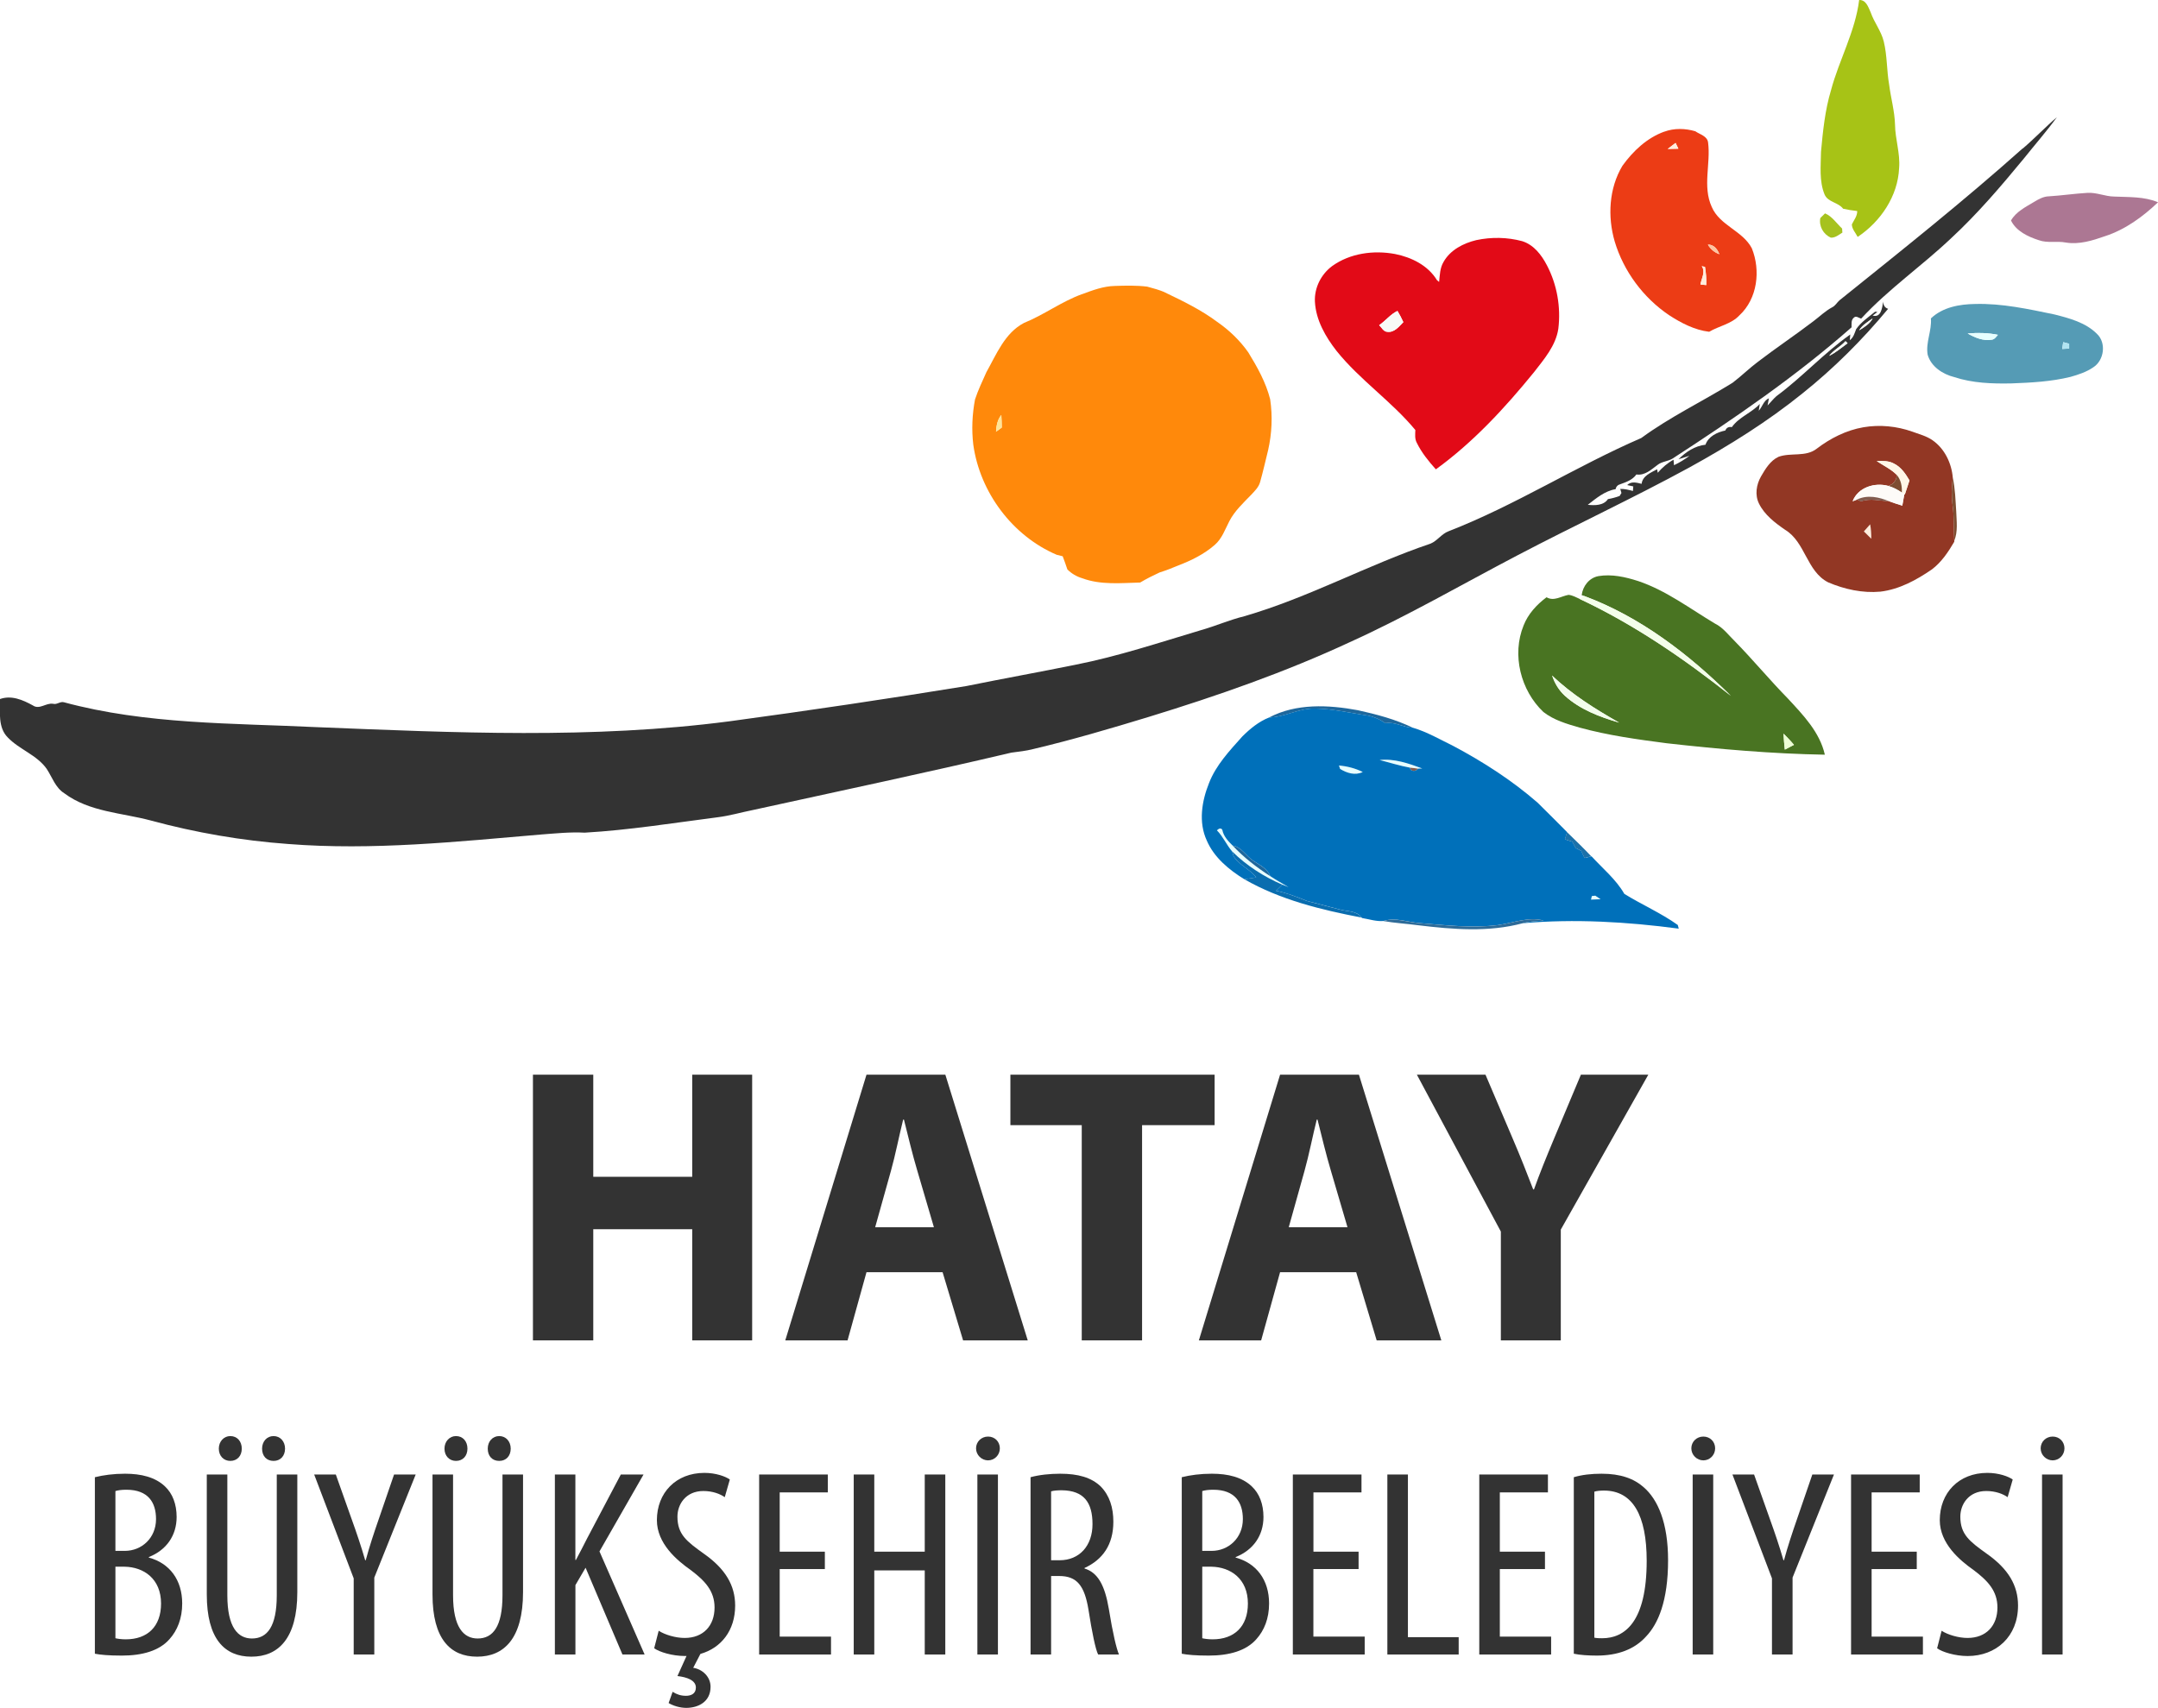 <?xml version="1.0" encoding="UTF-8"?>
<svg id="Layer_2" data-name="Layer 2" xmlns="http://www.w3.org/2000/svg" viewBox="0 0 437.88 346.61">
  <defs>
    <style>
      .cls-1 {
        fill: #ec3c15;
      }

      .cls-2 {
        fill: #ffeddd;
      }

      .cls-3 {
        fill: #ac7793;
      }

      .cls-4 {
        fill: #2e6b98;
      }

      .cls-5 {
        fill: #a7c316;
      }

      .cls-6 {
        fill: #1e679c;
      }

      .cls-7 {
        fill: #923724;
      }

      .cls-8 {
        fill: #e7ffff;
      }

      .cls-9 {
        fill: #fdfbf8;
      }

      .cls-10 {
        fill: #b1e4f2;
      }

      .cls-11 {
        fill: #ff890b;
      }

      .cls-12 {
        fill: #edffd6;
      }

      .cls-13 {
        fill: #fff7e7;
      }

      .cls-14 {
        fill: #f3feec;
      }

      .cls-15 {
        fill: #497422;
      }

      .cls-16 {
        fill: #815b4e;
      }

      .cls-17 {
        fill: #7d4d31;
      }

      .cls-18 {
        fill: #e20a17;
      }

      .cls-19 {
        fill: #0a6daf;
      }

      .cls-20 {
        fill: #f4ffea;
      }

      .cls-21 {
        fill: #559bb5;
      }

      .cls-22 {
        fill: #f8fbf6;
      }

      .cls-23 {
        fill: #1c71a9;
      }

      .cls-24 {
        fill: #fec4a0;
      }

      .cls-25 {
        fill: #333;
      }

      .cls-26 {
        fill: #0070ba;
      }

      .cls-27 {
        fill: #a6c21e;
      }

      .cls-28 {
        fill: #ffe598;
      }
    </style>
  </defs>
  <g id="Layer_1-2" data-name="Layer 1">
    <g>
      <g>
        <path class="cls-5" d="M377.24,0c1.42-.05,1.86,1.46,2.34,2.51.71,2.06,2.15,3.8,2.66,5.93.7,2.86.58,5.85,1.09,8.75.34,2.7,1.11,5.35,1.19,8.09.03,2.96,1.08,5.84.83,8.83-.25,5.7-3.75,10.86-8.41,13.97-.42-.82-1.16-1.59-1.18-2.54.42-.88,1.11-1.68,1.09-2.71-.97-.11-1.92-.26-2.86-.47-1-1.32-3.07-1.3-3.76-2.88-1.13-2.75-.76-5.79-.73-8.68.39-4.2.81-8.43,2.03-12.49,1.65-6.18,4.91-11.88,5.71-18.29Z"/>
        <path class="cls-25" d="M410.43,30.15c2.39-2.03,4.55-4.33,6.93-6.36-2.11,2.9-4.49,5.61-6.73,8.42-4.63,5.61-9.37,11.18-14.72,16.13-5.92,5.62-12.7,10.3-18.26,16.32-.48-.12-1.04-.66-1.49-.19-.59.48-.44,1.29-.46,1.96-11.28,9.93-23.71,18.45-36.3,26.62-.96.6-2.18.59-3.08,1.31-1.28.94-2.55,2.19-4.28,1.93-.77,1.09-2.04,1.54-3.24,1.97-.52.13-.88.48-.97,1.01-2.2.37-3.95,1.85-5.65,3.18,1.42.14,3.2.17,4.09-1.16.81-.14,1.6-.35,2.37-.64.09-.15.28-.45.37-.6-.06-.21-.18-.62-.24-.83.87-.03,1.72.2,2.57.42.02-.23.05-.7.07-.93-.31-.07-.93-.2-1.24-.27.82-.82,1.94-.5,2.93-.25.2-1.65,1.88-2.25,3.14-2.96.03.18.1.54.14.71.91-1.06,1.97-1.97,3.2-2.65.03.28.07.84.09,1.12,1.11-.52,2.17-1.17,3.15-1.92-.75.23-1.49.49-2.23.71,1.48-1.49,3.34-2.72,5.47-2.95.59-1.7,2.38-2.54,4.02-2.88.24-.58.7-.81,1.33-.69,1.44-2.05,3.98-2.88,5.67-4.7-.05.35-.16,1.04-.21,1.38.73-.81.99-2.08,2.06-2.53-.09.49-.18.98-.27,1.46.61-.62,1.15-1.33,1.8-1.9,5.25-3.87,9.64-8.75,14.98-12.51-.03.29-.07.87-.1,1.16.76-.55.98-1.43,1.29-2.24,1.01-1.45,2.5-2.44,3.84-3.54.12.02.37.04.49.05-.24.18-.73.55-.98.73,1.74.5,1.94-1.62,2.13-2.83.03.69.31,1.24,1.01,1.46-5.2,6.27-10.99,12.06-17.36,17.15-7.14,5.77-14.96,10.64-22.99,15.06-11.44,6.24-23.27,11.74-34.81,17.79-11.33,5.93-22.41,12.37-34.07,17.65-13.19,6.13-26.95,10.92-40.84,15.18-7.77,2.37-15.56,4.66-23.47,6.53-1.43.37-2.91.51-4.37.71-17.4,4.11-34.9,7.79-52.37,11.63-2.42.48-4.8,1.19-7.26,1.49-8.97,1.15-17.91,2.6-26.95,3.12-2.94-.16-5.86.15-8.79.37-17.06,1.45-34.21,3.28-51.35,1.93-9.42-.68-18.78-2.3-27.9-4.77-5.91-1.58-12.48-1.73-17.55-5.53-1.8-1.13-2.45-3.25-3.56-4.94-2-2.84-5.54-3.92-7.89-6.37-2.05-2.04-1.53-5.17-1.64-7.79,2.34-.86,4.68.15,6.72,1.28,1.34.93,2.7-.59,4.13-.33.77.2,1.4-.52,2.15-.32,16.74,4.53,34.22,4.23,51.39,5.06,27.87,1.12,55.92,2.44,83.67-1.19,16.05-2.17,32.07-4.55,48.05-7.15,7.38-1.5,14.79-2.83,22.17-4.33,8.63-1.7,16.99-4.49,25.4-7,2.99-.84,5.83-2.1,8.84-2.84,13.03-3.77,24.99-10.4,37.81-14.74,1.38-.58,2.23-1.98,3.65-2.51,13.53-5.25,25.8-13.16,39.1-18.92,5.83-4.28,12.38-7.4,18.51-11.2,1.79-1.35,3.39-2.95,5.2-4.3,3.68-2.81,7.54-5.39,11.22-8.2,1.27-.95,2.41-2.09,3.83-2.84.64-.32.96-.98,1.49-1.43,12.52-10.06,25.1-20.06,37.09-30.76ZM379.98,64.62c-1,.7-2.1,1.33-2.74,2.42,1.04-.64,2.15-1.3,2.74-2.42ZM374.47,69.24c-1,1.12-2.41,1.77-3.32,2.98,1.37-.67,2.52-1.67,3.75-2.57-.15-.14-.29-.28-.43-.41Z"/>
        <path class="cls-1" d="M337.71,26.72c2.01-.74,4.24-.68,6.29-.08.93.66,2.44.96,2.59,2.3.55,4.32-1.16,8.9.74,13.05,1.61,3.78,6.26,4.82,8.13,8.39,1.82,4.49,1.16,10.23-2.52,13.62-1.64,1.77-4.13,2.14-6.13,3.33-2.96-.35-5.71-1.79-8.18-3.4-5.21-3.53-9.18-8.89-10.99-14.92-1.47-5.05-1.18-10.79,1.57-15.37,2.15-2.99,4.99-5.67,8.5-6.93ZM338.38,30.23c.72,0,1.45-.03,2.18-.05-.19-.39-.39-.78-.57-1.17-.54.4-1.08.81-1.61,1.23ZM346.55,49.64c.51.92,1.34,1.59,2.33,1.95-.39-1-1.13-1.99-2.33-1.95ZM345.29,54.01c.85,1.17-.07,2.5-.25,3.73.29.03.88.09,1.17.12.06-1.24-.05-2.47-.25-3.69-.23-.05-.46-.1-.68-.15Z"/>
        <g>
          <path class="cls-2" d="M338.38,30.23c.53-.42,1.06-.82,1.61-1.23.18.39.38.78.57,1.17-.73.03-1.46.05-2.18.05Z"/>
          <path class="cls-2" d="M345.29,54.01c.22.05.44.1.67.15.21,1.22.31,2.45.25,3.69-.29-.03-.88-.09-1.17-.12.18-1.23,1.1-2.56.25-3.73Z"/>
          <path class="cls-2" d="M379.46,106.42c.2.95.23,1.93.23,2.91-.51-.48-1.01-.98-1.5-1.48.42-.48.83-.96,1.26-1.43Z"/>
        </g>
        <path class="cls-3" d="M415.77,39.84c2.6-.16,5.18-.55,7.78-.7,1.86-.12,3.6.73,5.46.75,2.98.14,6.06-.03,8.88,1.16-3.09,2.94-6.66,5.55-10.76,6.88-2.54.89-5.23,1.74-7.96,1.29-1.82-.35-3.72.17-5.49-.48-2.19-.71-4.56-1.82-5.63-3.99,1.04-1.81,3.01-2.76,4.73-3.8.91-.55,1.89-1.09,2.99-1.11Z"/>
        <path class="cls-27" d="M370.32,43.3c1.45.62,2.34,2.03,3.46,3.08.02.21.05.62.06.82-.72.45-1.45,1.08-2.35,1.03-1.51-.67-2.45-2.32-2.13-3.98.32-.32.64-.63.96-.95Z"/>
        <path class="cls-18" d="M299.56,48.73c3.06-.65,6.28-.6,9.3.21,2.35.73,3.93,2.79,5.02,4.89,2.06,3.92,2.86,8.5,2.32,12.89-.52,3.45-2.88,6.16-4.94,8.82-5.9,7.25-12.31,14.2-19.91,19.71-1.48-1.65-2.9-3.4-3.87-5.39-.44-.8-.32-1.73-.29-2.59-4.83-5.84-11.24-10.13-15.98-16.04-2.25-2.88-4.2-6.26-4.4-9.99-.14-2.82,1.24-5.56,3.49-7.24,3.65-2.62,8.42-3.26,12.77-2.45,3.33.66,6.69,2.31,8.5,5.3.11.09.33.27.44.37.15-1.38.16-2.85.91-4.08,1.36-2.42,4.02-3.78,6.64-4.41ZM279.84,65.99c.52.48.89,1.35,1.7,1.36,1.4.16,2.33-1.08,3.21-1.97-.35-.78-.74-1.54-1.19-2.27-1.45.68-2.41,2-3.72,2.89Z"/>
        <path class="cls-24" d="M346.55,49.64c1.2-.04,1.94.95,2.33,1.95-.99-.36-1.81-1.03-2.33-1.95Z"/>
        <path class="cls-11" d="M219.57,59.7c2.14-.8,4.32-1.62,6.63-1.67,2.19-.07,4.39-.13,6.58.14,1.23.36,2.51.64,3.67,1.21,3.63,1.74,7.29,3.52,10.53,5.94,2.43,1.68,4.61,3.77,6.31,6.19,1.83,2.98,3.58,6.11,4.44,9.52.51,3.41.35,6.94-.41,10.3-.54,2.18-1.03,4.37-1.64,6.53-.29,1.01-1.06,1.76-1.75,2.5-1.62,1.68-3.39,3.3-4.48,5.4-.87,1.67-1.49,3.54-2.95,4.81-2.16,1.9-4.79,3.18-7.47,4.21-1.22.51-2.46,1-3.72,1.39-1.35.62-2.68,1.29-3.96,2.05-3.92.1-8,.53-11.75-.87-1.15-.34-2.18-.95-3.02-1.79-.29-.9-.62-1.79-.95-2.67-.41-.1-.81-.2-1.21-.3-9.01-3.85-15.59-12.7-16.93-22.36-.36-3.05-.22-6.14.35-9.16.62-1.9,1.5-3.71,2.31-5.54,2.04-3.63,3.74-7.96,7.62-9.99,4.08-1.65,7.64-4.35,11.79-5.85ZM202.1,87.62c.39-.29.77-.57,1.17-.85-.01-.85-.03-1.7-.09-2.55-.8.96-1,2.2-1.07,3.4Z"/>
        <path class="cls-21" d="M391.8,64.62c2.38-2.28,5.81-2.89,8.98-2.93,5.44-.15,10.81,1.03,16.11,2.13,3.04.77,6.31,1.64,8.59,3.92,1.97,1.83,1.47,5.4-.74,6.81-1.39.95-3.02,1.49-4.63,1.94-3.91.96-7.96,1.17-11.97,1.32-3.91.08-7.89-.05-11.63-1.29-2.33-.58-4.69-2.13-5.37-4.54-.43-2.48.87-4.87.66-7.36ZM399.25,67.68c1.47.83,3.15,1.55,4.87,1.26.59-.04.91-.59,1.27-.99-2.02-.41-4.1-.45-6.15-.27ZM418.44,70.82c.46-.03.93-.05,1.41-.08,0-.25,0-.74,0-.98-.3-.08-.91-.24-1.21-.32-.07.46-.14.92-.2,1.39Z"/>
        <g>
          <path class="cls-22" d="M279.84,65.99c1.31-.88,2.27-2.2,3.72-2.89.44.73.84,1.49,1.19,2.27-.87.89-1.8,2.13-3.21,1.97-.81,0-1.18-.88-1.7-1.36Z"/>
          <path class="cls-22" d="M379.98,64.62c-.59,1.11-1.7,1.78-2.74,2.42.64-1.08,1.74-1.72,2.74-2.42Z"/>
          <path class="cls-22" d="M374.47,69.24c.14.14.28.27.43.41-1.22.9-2.38,1.89-3.75,2.57.91-1.21,2.32-1.86,3.32-2.98Z"/>
        </g>
        <g>
          <path class="cls-8" d="M399.25,67.68c2.05-.18,4.12-.15,6.15.27-.36.4-.68.94-1.27.99-1.72.29-3.4-.43-4.87-1.26Z"/>
          <path class="cls-8" d="M279.93,154.24c2.98-.34,5.9.71,8.66,1.71-.3.02-.59.03-.89.04-.52-.08-1.04-.15-1.56-.19-2.1-.38-4.14-1.04-6.21-1.56Z"/>
          <path class="cls-8" d="M271.92,156.05c-.06-.18-.17-.52-.23-.7,1.68.15,3.32.57,4.83,1.32-1.55.76-3.22.22-4.6-.62Z"/>
          <path class="cls-8" d="M246.93,168.52c.24-.26.59-.51.95-.29l.14.18c.25,1.31,1.18,2.29,2.09,3.19,2.24,2.4,4.86,4.42,7.62,6.2,1.21.8,2.48,1.5,3.72,2.24-.42-.17-.84-.34-1.25-.51-3.76-1.62-7.25-3.87-10.18-6.75-1.16-1.33-1.84-3.01-3.09-4.27Z"/>
          <path class="cls-8" d="M323,181.85c.17-.02.52-.06.7-.08.35.24.72.48,1.08.72-.65.03-1.3.05-1.95.08.04-.18.12-.54.17-.72Z"/>
        </g>
        <path class="cls-10" d="M418.44,70.82c.06-.46.13-.92.2-1.39.3.08.91.24,1.21.32,0,.25,0,.74,0,.98-.47.02-.94.05-1.41.08Z"/>
        <path class="cls-28" d="M202.1,87.62c.08-1.21.28-2.44,1.07-3.4.06.85.08,1.7.09,2.55-.39.28-.78.56-1.17.85Z"/>
        <path class="cls-7" d="M368.63,91.06c2.78-2.12,5.99-3.75,9.47-4.35,3.31-.57,6.77-.23,9.93.89,1.39.52,2.88.88,4.12,1.76,2.44,1.7,3.84,4.64,4.09,7.56-.23,1.91-.28,3.85-.02,5.76.33,2.35.19,4.73.32,7.09v.17c-1.21,2.08-2.59,4.14-4.53,5.61-3.14,2.16-6.62,4.06-10.46,4.52-3.61.33-7.27-.47-10.58-1.88-4.4-2.22-4.62-8.17-8.75-10.67-2.06-1.42-4.17-3.02-5.3-5.31-.88-1.76-.54-3.87.41-5.53.89-1.53,1.88-3.19,3.54-3.97,2.51-.92,5.53.1,7.76-1.65ZM380.82,93.58c1.36.91,2.88,1.62,4.06,2.79-.04,1.12-.68,1.9-1.72,2.24-2.76-.76-6.15.29-7.24,3.11.29-.12.59-.23.9-.35.21.09.62.27.82.36,1.88-.66,3.82-.1,5.73,0,.86.32,1.74.59,2.62.87.13-.77.27-1.53.41-2.3l.1.07c.3-.96.64-1.92.95-2.88-.78-1.32-1.68-2.68-3.1-3.39-1.07-.62-2.34-.56-3.53-.54ZM379.46,106.42c-.43.47-.84.95-1.26,1.43.49.5.99.99,1.5,1.48,0-.98-.04-1.96-.23-2.91Z"/>
        <path class="cls-13" d="M380.82,93.58c1.18-.02,2.46-.08,3.53.54,1.42.71,2.32,2.07,3.1,3.39-.31.96-.65,1.92-.95,2.88l-.1-.07c-.12-.09-.37-.27-.5-.36.06-1.28-.18-2.59-1.02-3.59-1.18-1.17-2.7-1.88-4.06-2.79Z"/>
        <g>
          <path class="cls-17" d="M384.88,96.38c.85,1.01,1.09,2.31,1.02,3.59-.84-.59-1.76-1.07-2.75-1.35,1.05-.34,1.68-1.12,1.72-2.24Z"/>
          <path class="cls-17" d="M396.21,102.67c-.26-1.92-.21-3.85.02-5.76.51,2.26.55,4.58.71,6.89.06,1.98.38,4.07-.41,5.96-.13-2.36,0-4.74-.32-7.09Z"/>
        </g>
        <path class="cls-9" d="M375.92,101.73c1.09-2.83,4.49-3.87,7.24-3.11.99.28,1.91.76,2.75,1.35.12.09.37.27.5.36-.15.76-.29,1.53-.41,2.3-.88-.27-1.76-.55-2.62-.87-2.06-.88-4.44-1.4-6.55-.37-.31.11-.61.23-.9.35Z"/>
        <g>
          <path class="cls-16" d="M376.81,101.38c2.11-1.03,4.49-.51,6.55.37-1.91-.1-3.85-.66-5.73,0-.21-.09-.62-.27-.82-.36Z"/>
          <path class="cls-16" d="M286.14,155.8c.52.04,1.04.11,1.56.19-.27.64-1.66.62-1.56-.19Z"/>
        </g>
        <path class="cls-15" d="M324.32,116.92c2.72-.46,5.49.17,8.08,1,5.68,1.91,10.48,5.58,15.57,8.62,1.67.82,2.77,2.36,4.08,3.63,3.69,3.77,7.05,7.84,10.74,11.6,3.08,3.33,6.46,6.81,7.49,11.39-10.74-.19-21.46-1.12-32.14-2.33-5.92-.77-11.86-1.59-17.62-3.17-2.56-.74-5.22-1.5-7.35-3.17-4.62-4.37-6.44-11.61-4.02-17.55.91-2.34,2.66-4.24,4.66-5.73,1.51.88,2.96-.23,4.47-.49.84.08,1.57.53,2.33.86,11.01,5.18,21.1,12.1,30.61,19.63-8.58-8.49-18.42-16.05-29.82-20.28l-.46-.15c.23-1.83,1.51-3.51,3.39-3.86ZM314.94,137.1c.51,1.56,1.38,3,2.6,4.11,3.09,2.79,7.06,4.29,11,5.44-4.82-2.74-9.58-5.69-13.6-9.55ZM361.9,148.89c.05,1.08.13,2.16.26,3.24.61-.32,1.24-.64,1.85-.97-.66-.8-1.39-1.54-2.11-2.27Z"/>
        <path class="cls-20" d="M321.38,120.93c11.41,4.23,21.24,11.79,29.82,20.28-9.52-7.54-19.6-14.45-30.61-19.63.2-.16.59-.48.79-.65Z"/>
        <path class="cls-14" d="M314.94,137.1c4.02,3.85,8.78,6.81,13.6,9.55-3.94-1.14-7.91-2.65-11-5.44-1.22-1.11-2.08-2.55-2.6-4.11Z"/>
        <g>
          <path class="cls-6" d="M257.51,145.61c5.5-2.9,12.05-2.58,18-1.48,3.81.84,7.64,1.84,11.16,3.56-1.91-.04-3.62-1.26-5.58-.92-1.26-.91-2.73-1.48-4.27-1.66-3.29-.51-6.58-1.26-9.92-1.31-3.26-.11-6.15,1.74-9.39,1.82Z"/>
          <path class="cls-6" d="M250.11,171.61c1.86.32,2.73,2.15,4.22,3.1,1.27.87,2.83,1.54,3.41,3.1-2.76-1.78-5.38-3.8-7.62-6.2Z"/>
        </g>
        <path class="cls-26" d="M257.51,145.61c3.24-.08,6.13-1.94,9.39-1.82,3.34.05,6.62.8,9.92,1.31,1.54.18,3.01.75,4.27,1.66,1.96-.34,3.66.88,5.58.92,2.9.85,5.55,2.41,8.26,3.73,6.06,3.22,11.88,6.97,17.06,11.48,2.03,1.97,3.99,4,6,5.99-.16.48-.3.96-.45,1.45.5.16,1.01.33,1.52.5.21.41.43.83.65,1.25.38.2.76.39,1.15.6.21.48.42.97.68,1.44.46-.08.9-.22,1.36-.34h.04c2.26,2.48,4.96,4.67,6.65,7.62,3.56,2.21,7.44,3.88,10.85,6.32.05.18.14.55.19.74-10.48-1.39-21.11-2.02-31.66-1.1,1.4-.39,2.86-.46,4.3-.53-3.17-.85-6.25.49-9.35.91-5.29.65-10.61.02-15.89-.41-2.44-.2-4.89-1.2-7.32-.42-1.47.12-2.9-.37-4.33-.6l-.11-.11c-.99-1.41-2.87-1.19-4.34-1.61-2.25-.59-4.5-1.17-6.75-1.76-2.04-.81-4.09-1.64-6.26-2.06.43-.41.85-.83,1.29-1.24.41.18.83.34,1.25.51-1.24-.74-2.52-1.44-3.72-2.24-.58-1.56-2.13-2.23-3.41-3.1-1.49-.95-2.35-2.78-4.22-3.1-.91-.9-1.84-1.88-2.09-3.19l-.14-.18c-.36-.23-.71.03-.95.29,1.25,1.25,1.93,2.93,3.09,4.27.07.25.22.75.3,1,1.16,1.81,3.32,2.59,4.58,4.28-.81.12-1.62.24-2.42.36-3.12-1.93-6.14-4.41-7.62-7.87-1.7-3.69-1.01-7.98.46-11.63,1.42-3.67,4.17-6.57,6.75-9.46,1.57-1.57,3.36-3.04,5.44-3.86ZM279.93,154.24c2.07.52,4.11,1.18,6.21,1.56-.1.81,1.29.83,1.56.19.29,0,.58-.02.89-.04-2.76-1.01-5.68-2.05-8.66-1.71ZM271.92,156.05c1.38.84,3.05,1.38,4.6.62-1.51-.75-3.15-1.17-4.83-1.32.06.18.17.52.23.7ZM323,181.85c-.04.18-.13.54-.17.72.65-.03,1.29-.05,1.95-.08-.36-.24-.73-.48-1.08-.72-.18.02-.53.06-.7.08Z"/>
        <path class="cls-12" d="M361.9,148.89c.73.73,1.45,1.47,2.11,2.27-.61.33-1.24.65-1.85.97-.14-1.08-.21-2.16-.26-3.24Z"/>
        <path class="cls-23" d="M317.98,168.89c1.65,1.61,3.32,3.21,4.9,4.89-.46.12-.9.26-1.36.34-.26-.47-.47-.96-.68-1.44-.39-.21-.77-.4-1.15-.6-.22-.42-.44-.84-.65-1.25-.51-.17-1.02-.34-1.52-.5.15-.48.29-.97.45-1.44Z"/>
        <path class="cls-19" d="M250.02,172.79c2.92,2.88,6.42,5.12,10.18,6.75-.44.41-.86.83-1.29,1.24,2.17.41,4.21,1.25,6.26,2.06,2.25.59,4.5,1.17,6.75,1.76,1.47.42,3.35.2,4.34,1.61-8.19-1.57-16.48-3.59-23.78-7.78.8-.12,1.61-.23,2.42-.36-1.26-1.68-3.42-2.47-4.58-4.28-.07-.25-.22-.75-.3-1Z"/>
        <path class="cls-4" d="M280.7,186.92c2.44-.77,4.88.23,7.32.42,5.28.43,10.6,1.06,15.89.41,3.11-.42,6.19-1.77,9.35-.91-1.45.07-2.9.14-4.3.53-6.9,1.85-14.14,1.25-21.15.41-2.37-.32-4.77-.45-7.12-.86Z"/>
      </g>
      <g>
        <path class="cls-25" d="M120.38,218.1v20.72h20.08v-20.72h12.16v53.92h-12.16v-22.56h-20.08v22.56h-12.24v-53.92h12.24Z"/>
        <path class="cls-25" d="M175.82,258.18l-3.84,13.84h-12.64l16.48-53.92h16l16.72,53.92h-13.12l-4.16-13.84h-15.44ZM189.5,249.06l-3.36-11.44c-.96-3.2-1.92-7.2-2.72-10.4h-.16c-.8,3.2-1.6,7.28-2.48,10.4l-3.2,11.44h11.92Z"/>
        <path class="cls-25" d="M219.5,228.34h-14.48v-10.24h41.44v10.24h-14.72v43.68h-12.24v-43.68Z"/>
        <path class="cls-25" d="M259.74,258.18l-3.84,13.84h-12.64l16.48-53.92h16l16.72,53.92h-13.12l-4.16-13.84h-15.44ZM273.42,249.06l-3.36-11.44c-.96-3.2-1.92-7.2-2.72-10.4h-.16c-.8,3.2-1.6,7.28-2.48,10.4l-3.2,11.44h11.92Z"/>
        <path class="cls-25" d="M304.54,272.02v-22.08l-17.04-31.84h13.92l5.52,12.96c1.68,3.92,2.8,6.8,4.16,10.32h.16c1.2-3.36,2.48-6.48,4.08-10.32l5.44-12.96h13.68l-17.76,31.44v22.48h-12.16Z"/>
      </g>
      <g>
        <path class="cls-25" d="M19.25,299.79c1.73-.43,3.79-.71,6.12-.71,3.31,0,6.12.71,8.08,2.55,1.57,1.46,2.39,3.63,2.39,6.23,0,3.74-2.06,6.72-5.64,8.13v.11c4.23,1.14,6.77,4.55,6.77,9.32,0,3.03-.98,5.47-2.6,7.26-2.06,2.33-5.47,3.31-9.65,3.31-2.71,0-4.34-.16-5.47-.38v-35.82ZM23.42,314.74h1.9c3.42,0,6.34-2.6,6.34-6.45,0-3.36-1.57-5.96-6.02-5.96-.98,0-1.73.11-2.22.27v12.14h0ZM23.42,332.47c.49.11,1.19.22,2.11.22,4.34,0,7.15-2.55,7.15-7.26,0-5.04-3.52-7.42-7.42-7.48h-1.84v14.53h0Z"/>
        <path class="cls-25" d="M46.13,299.24v24.5c0,6.56,2.17,8.78,4.99,8.78,3.09,0,5.04-2.39,5.04-8.78v-24.5h4.17v23.85c0,9.48-3.9,13.12-9.32,13.12s-9.05-3.58-9.05-12.63v-24.34h4.17ZM44.4,293.99c0-1.46,1.03-2.55,2.33-2.55,1.41,0,2.33,1.08,2.33,2.55s-.92,2.49-2.33,2.49c-1.3,0-2.33-.97-2.33-2.49ZM53.18,293.99c0-1.46.98-2.55,2.33-2.55s2.33,1.08,2.33,2.55-.92,2.49-2.33,2.49-2.33-.97-2.33-2.49Z"/>
        <path class="cls-25" d="M71.77,335.77v-15.45l-8.02-21.08h4.39l3.25,9.16c.92,2.55,1.9,5.42,2.71,8.24h.11c.76-2.82,1.68-5.58,2.66-8.4l3.09-9h4.39l-8.4,20.92v15.61h-4.17Z"/>
        <path class="cls-25" d="M91.93,299.24v24.5c0,6.56,2.17,8.78,4.99,8.78,3.09,0,5.04-2.39,5.04-8.78v-24.5h4.17v23.85c0,9.48-3.9,13.12-9.32,13.12s-9.05-3.58-9.05-12.63v-24.34h4.17ZM90.19,293.99c0-1.46,1.03-2.55,2.33-2.55,1.41,0,2.33,1.08,2.33,2.55s-.92,2.49-2.33,2.49c-1.3,0-2.33-.97-2.33-2.49ZM98.97,293.99c0-1.46.98-2.55,2.33-2.55s2.33,1.08,2.33,2.55-.92,2.49-2.33,2.49-2.33-.97-2.33-2.49Z"/>
        <path class="cls-25" d="M112.58,299.24h4.17v17.34h.11c.81-1.52,1.57-2.98,2.28-4.39l6.83-12.95h4.61l-8.94,15.61,9.16,20.92h-4.5l-7.48-17.61-2.06,3.52v14.09h-4.17v-36.53h0Z"/>
        <path class="cls-25" d="M133.66,330.95c1.25.81,3.41,1.46,5.26,1.46,3.79,0,6.07-2.49,6.07-6.18,0-3.36-1.95-5.42-4.82-7.59-2.87-2.01-6.88-5.42-6.88-10.14,0-5.53,3.85-9.59,9.65-9.59,2.28,0,4.28.71,5.15,1.35l-1.03,3.58c-.92-.65-2.44-1.25-4.34-1.25-3.58,0-5.26,2.71-5.26,5.2,0,3.63,1.9,5.04,5.37,7.53,4.39,3.09,6.34,6.45,6.34,10.52,0,5.09-2.87,8.62-7.05,9.81l-1.46,2.82c1.84.27,3.52,1.79,3.52,3.85,0,3.09-2.55,4.28-4.93,4.28-1.3,0-2.66-.43-3.58-.98l.81-2.28c.87.54,1.68.81,2.71.81.98,0,2.01-.38,2.01-1.68,0-1.46-1.79-2.11-3.74-2.33l1.84-4.07h-.38c-2.49,0-5.15-.81-6.18-1.57l.92-3.58Z"/>
        <path class="cls-25" d="M167.37,318.43h-9.16v13.71h10.41v3.63h-14.58v-36.53h13.93v3.63h-9.76v12.03h9.16v3.52h0Z"/>
        <path class="cls-25" d="M177.4,299.24v15.66h10.24v-15.66h4.17v36.53h-4.17v-17.07h-10.24v17.07h-4.17v-36.53h4.17Z"/>
        <path class="cls-25" d="M198.05,293.93c0-1.35,1.08-2.39,2.44-2.39s2.39,1.03,2.39,2.39-1.08,2.44-2.39,2.44-2.44-1.08-2.44-2.44ZM202.49,299.24v36.53h-4.17v-36.53h4.17Z"/>
        <path class="cls-25" d="M209.1,299.79c1.79-.49,3.96-.71,6.02-.71,3.63,0,6.34.76,8.24,2.6,1.79,1.84,2.55,4.28,2.55,7.15,0,4.66-2.17,7.7-5.85,9.38v.11c2.71.81,4.12,3.41,4.93,8.18.81,5.04,1.57,8.13,2.06,9.27h-4.23c-.54-1.08-1.25-4.55-1.95-9.05-.81-4.99-2.39-6.88-5.96-6.88h-1.63v15.93h-4.17v-35.99h0ZM213.28,316.64h1.73c4.01,0,6.67-2.93,6.67-7.32s-1.73-6.83-6.23-6.88c-.81,0-1.63.05-2.17.22v13.98Z"/>
        <path class="cls-25" d="M239.78,299.79c1.73-.43,3.79-.71,6.12-.71,3.31,0,6.12.71,8.08,2.55,1.57,1.46,2.39,3.63,2.39,6.23,0,3.74-2.06,6.72-5.64,8.13v.11c4.23,1.14,6.78,4.55,6.78,9.32,0,3.03-.98,5.47-2.6,7.26-2.06,2.33-5.47,3.31-9.65,3.31-2.71,0-4.34-.16-5.47-.38v-35.82h0ZM243.95,314.74h1.9c3.41,0,6.34-2.6,6.34-6.45,0-3.36-1.57-5.96-6.02-5.96-.98,0-1.73.11-2.22.27v12.14ZM243.95,332.47c.49.11,1.19.22,2.11.22,4.34,0,7.15-2.55,7.15-7.26,0-5.04-3.52-7.42-7.42-7.48h-1.84v14.53Z"/>
        <path class="cls-25" d="M275.66,318.43h-9.16v13.71h10.41v3.63h-14.58v-36.53h13.93v3.63h-9.75v12.03h9.16v3.52h0Z"/>
        <path class="cls-25" d="M281.51,299.24h4.17v33.01h10.3v3.52h-14.47v-36.53h0Z"/>
        <path class="cls-25" d="M313.49,318.43h-9.16v13.71h10.41v3.63h-14.58v-36.53h13.93v3.63h-9.76v12.03h9.16v3.52h0Z"/>
        <path class="cls-25" d="M319.34,299.79c1.63-.49,3.52-.71,5.64-.71,3.85,0,6.56.98,8.56,2.76,2.82,2.44,4.93,7.15,4.93,14.8,0,8.35-2.06,12.9-4.39,15.39-2.39,2.71-5.85,3.96-10.08,3.96-1.68,0-3.41-.11-4.66-.38v-35.82ZM323.51,332.36c.6.11,1.19.11,1.57.11,4.61,0,9.05-3.31,9.05-15.72,0-9.21-2.82-14.25-8.67-14.25-.65,0-1.41.05-1.95.22v29.65h0Z"/>
        <path class="cls-25" d="M343.19,293.93c0-1.35,1.08-2.39,2.44-2.39s2.39,1.03,2.39,2.39-1.08,2.44-2.39,2.44-2.44-1.08-2.44-2.44ZM347.63,299.24v36.53h-4.17v-36.53h4.17Z"/>
        <path class="cls-25" d="M359.55,335.77v-15.45l-8.02-21.08h4.39l3.25,9.16c.92,2.55,1.9,5.42,2.71,8.24h.11c.76-2.82,1.68-5.58,2.66-8.4l3.09-9h4.39l-8.4,20.92v15.61h-4.17Z"/>
        <path class="cls-25" d="M388.93,318.43h-9.16v13.71h10.41v3.63h-14.58v-36.53h13.93v3.63h-9.76v12.03h9.16v3.52h0Z"/>
        <path class="cls-25" d="M393.97,330.95c1.25.81,3.41,1.46,5.26,1.46,3.79,0,6.07-2.49,6.07-6.18,0-3.36-1.95-5.42-4.82-7.59-2.87-2.01-6.88-5.42-6.88-10.14,0-5.53,3.85-9.59,9.65-9.59,2.28,0,4.28.71,5.15,1.35l-1.03,3.58c-.92-.65-2.44-1.25-4.34-1.25-3.58,0-5.26,2.71-5.26,5.2,0,3.63,1.9,5.04,5.37,7.53,4.39,3.09,6.34,6.45,6.34,10.52,0,6.29-4.44,10.24-10.24,10.24-2.49,0-5.15-.81-6.18-1.57l.92-3.58Z"/>
        <path class="cls-25" d="M414.07,293.93c0-1.35,1.08-2.39,2.44-2.39s2.39,1.03,2.39,2.39-1.08,2.44-2.39,2.44-2.44-1.08-2.44-2.44ZM418.52,299.24v36.53h-4.17v-36.53h4.17Z"/>
      </g>
    </g>
  </g>
</svg>